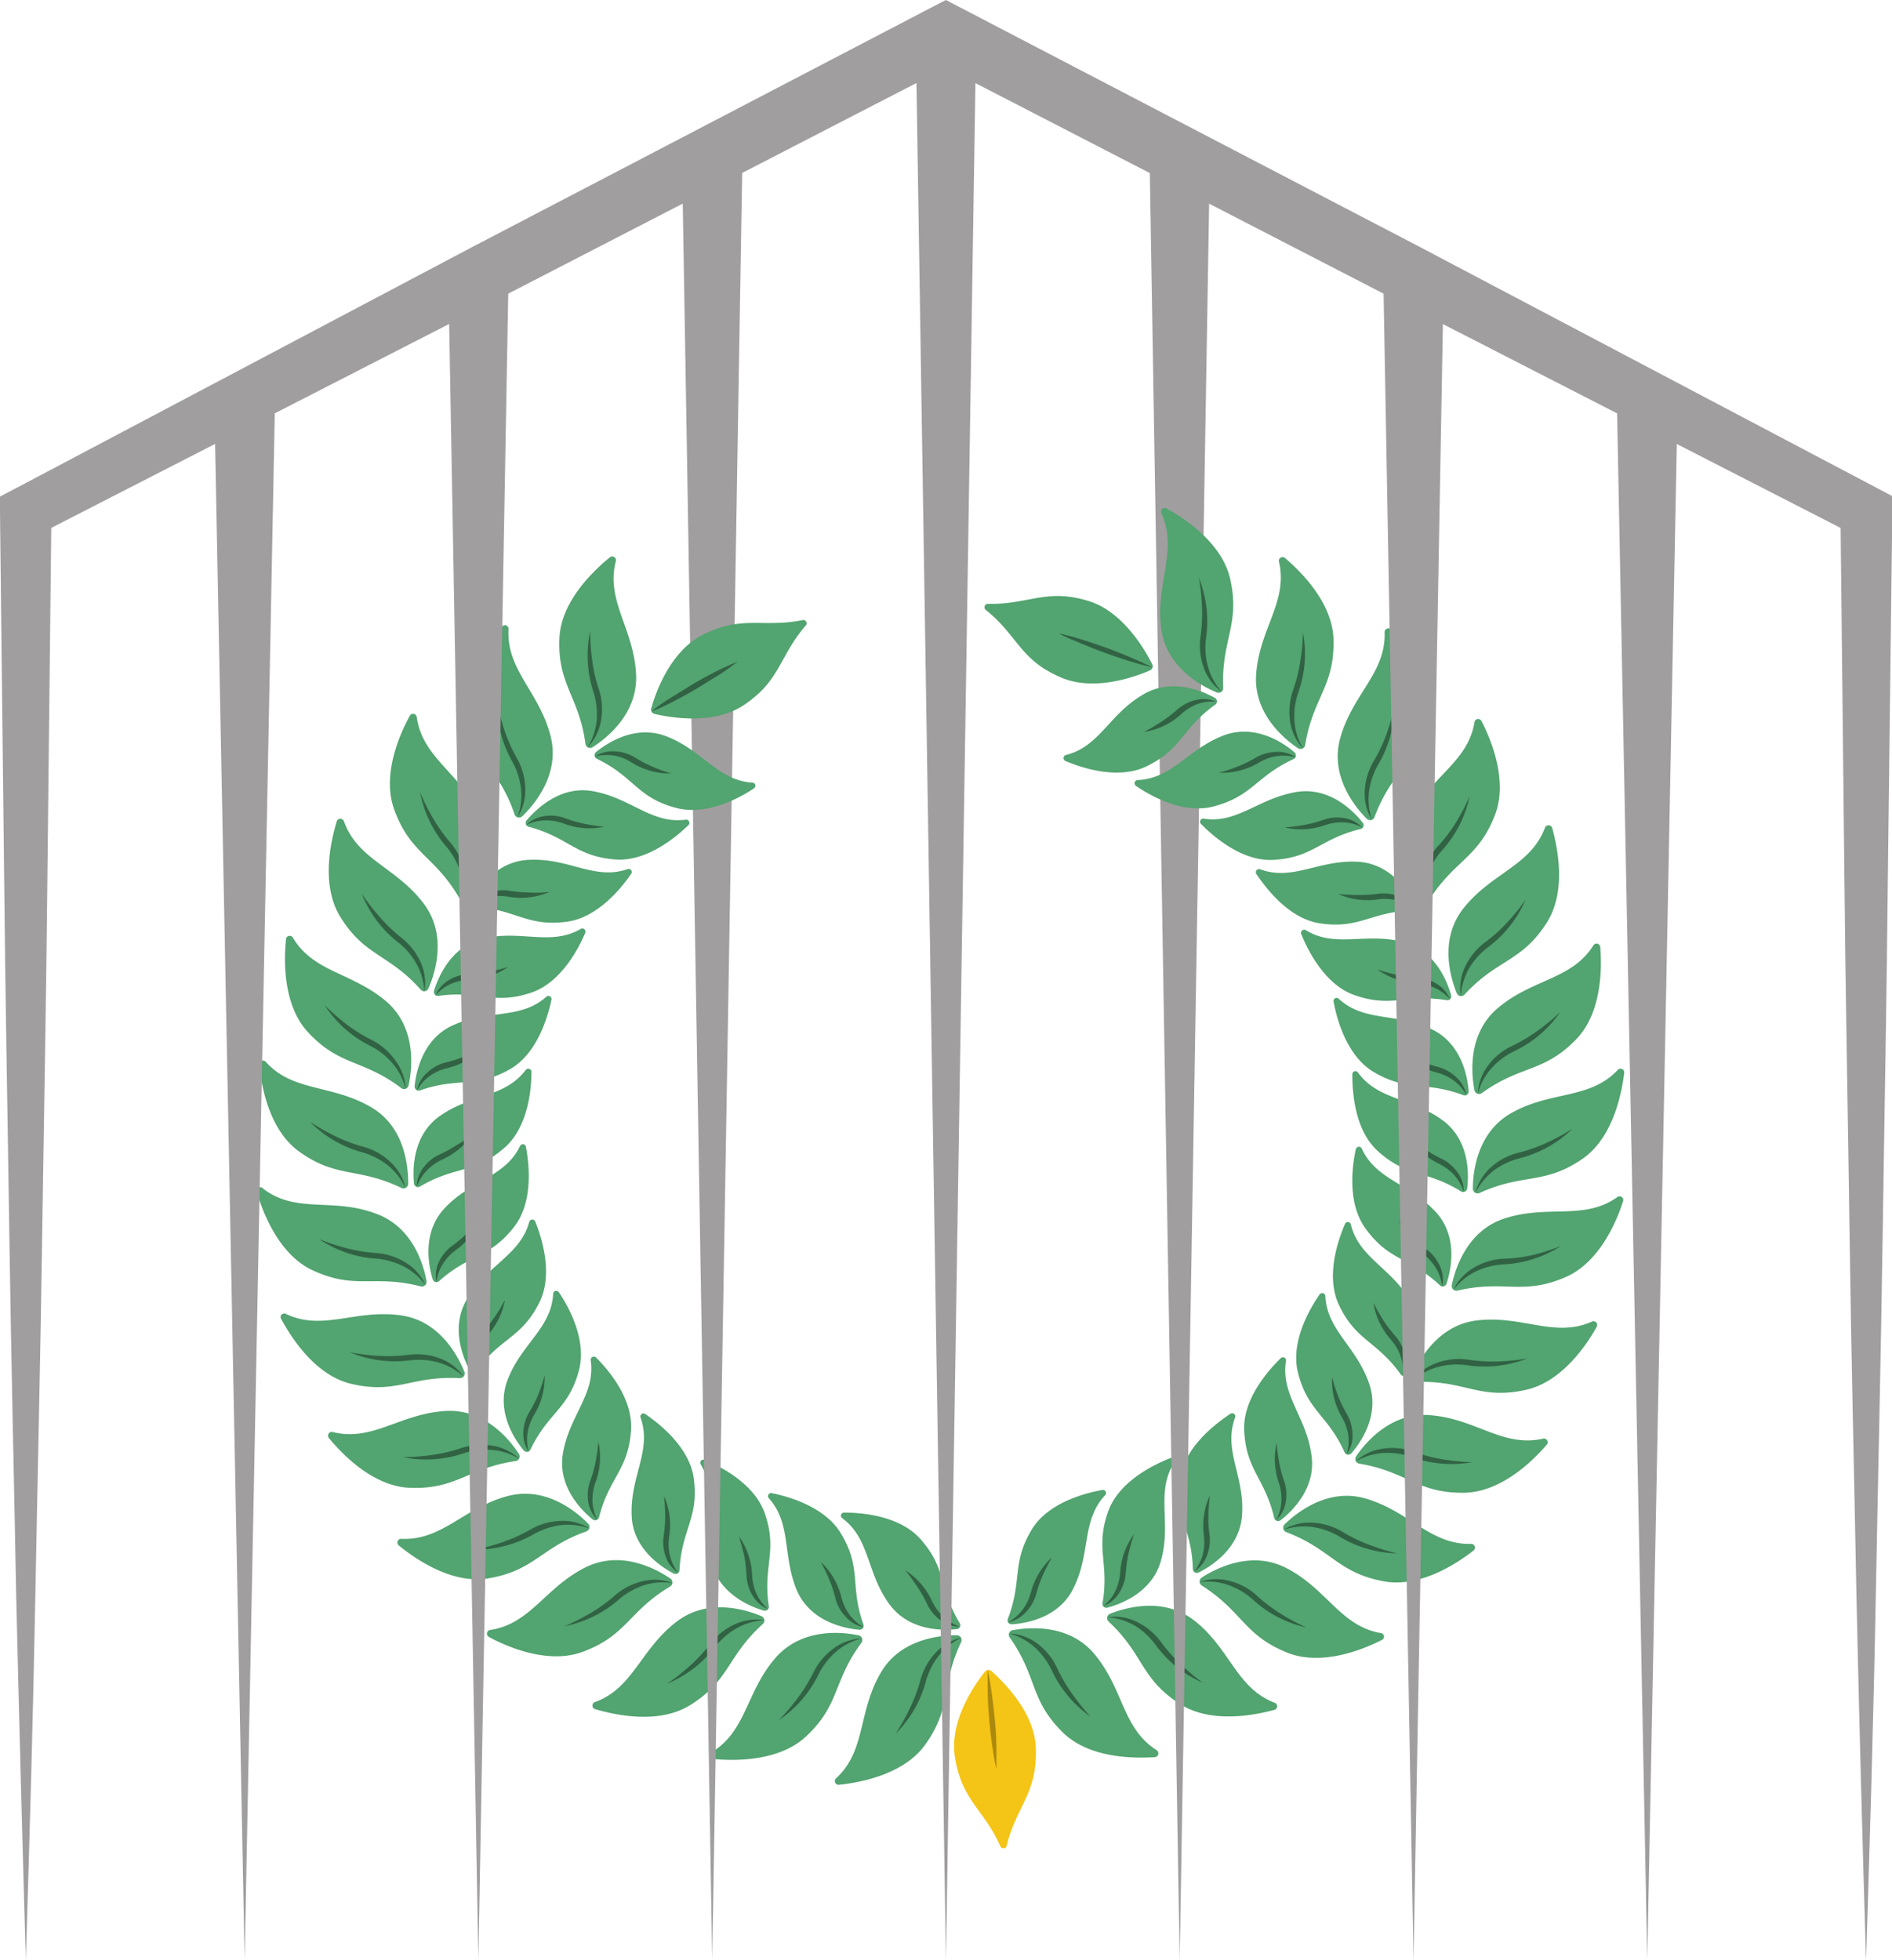 <svg xmlns="http://www.w3.org/2000/svg" viewBox="0 0 183.91 190.56"><defs><style>.cls-1{fill:#f4c416;}.cls-2{fill:#52a470;}.cls-3{fill:#316243;}.cls-4{fill:#ab890f;}.cls-5{fill:#a09e9e;}</style></defs><title>Prison Laurel</title><g id="Layer_2" data-name="Layer 2"><g id="Layer_1-2" data-name="Layer 1"><path class="cls-1" d="M92.83,170.83a10.75,10.75,0,0,0,.41,1.75c.88,2.75,2.67,3.88,4,6.9a.32.32,0,0,0,.61-.06c.79-3.2,2.35-4.62,2.74-7.48a11.15,11.15,0,0,0,.1-1.8c0-3.16-2.43-5.94-4.06-7.46l-.26-.24a.45.45,0,0,0-.63.06l-.22.28C94.17,164.58,92.32,167.72,92.83,170.83Z"/><path class="cls-2" d="M81.26,172.88a.36.36,0,0,0,.28.62c2.06-.21,6.3-1,8.38-3.88,2.68-3.73,1.49-5.77,3.51-10a.47.47,0,0,0-.42-.66c-1.6,0-5.46.33-7.38,3.62C83.36,166.43,84.21,170.18,81.26,172.88Z"/><path class="cls-2" d="M81.88,147.59a.3.3,0,0,1,.18-.55c1.76,0,5.41.31,7.42,2.58,2.58,2.92,1.75,4.74,3.81,8.17a.38.38,0,0,1-.29.58c-1.35.15-4.65.19-6.55-2.43C84.2,152.87,84.6,149.62,81.88,147.59Z"/><path class="cls-3" d="M87.06,168.53A20.3,20.3,0,0,0,88.47,166a15.09,15.09,0,0,0,1-2.68,6.31,6.31,0,0,1,1.44-2.62,5,5,0,0,1,2.53-1.5A6.3,6.3,0,0,0,91.21,161a7.3,7.3,0,0,0-1.23,2.5A11.31,11.31,0,0,1,87.06,168.53Z"/><path class="cls-3" d="M88,152.65a7,7,0,0,1,2.6,3,4.87,4.87,0,0,0,1.07,1.48,4.36,4.36,0,0,0,1.62,1,3.15,3.15,0,0,1-1.89-.64,4.14,4.14,0,0,1-1.29-1.58,11.7,11.7,0,0,0-.94-1.65A18.52,18.52,0,0,0,88,152.65Z"/><path class="cls-2" d="M69.18,170.33a.35.35,0,0,0,.15.66c2.06.2,6.37.26,9-2.17,3.36-3.12,2.6-5.36,5.41-9.13a.46.46,0,0,0-.28-.72c-1.57-.33-5.42-.75-8,2.1C72.5,164.41,72.6,168.26,69.18,170.33Z"/><path class="cls-2" d="M74.74,145.65a.3.3,0,0,1,.29-.5c1.72.35,5.24,1.36,6.76,4,2,3.37.79,5,2.14,8.76a.39.39,0,0,1-.4.52c-1.36-.12-4.6-.72-6-3.66C76,151.28,77,148.18,74.74,145.65Z"/><path class="cls-3" d="M75.72,167.2a21.54,21.54,0,0,0,1.87-2.2,16.09,16.09,0,0,0,1.49-2.44A6.28,6.28,0,0,1,81,160.27a4.92,4.92,0,0,1,2.77-1,6,6,0,0,0-2.51,1.3,7.07,7.07,0,0,0-1.7,2.21A11.35,11.35,0,0,1,75.72,167.2Z"/><path class="cls-3" d="M79.78,151.82a7.12,7.12,0,0,1,2,3.41,5,5,0,0,0,.75,1.67,4.39,4.39,0,0,0,1.4,1.27,3.19,3.19,0,0,1-1.72-1,4,4,0,0,1-1-1.8,12,12,0,0,0-.6-1.81A18.48,18.48,0,0,0,79.78,151.82Z"/><path class="cls-2" d="M57.83,165.46a.36.36,0,0,0,0,.68c2,.59,6.2,1.5,9.23-.37,3.9-2.41,3.59-4.75,7.09-7.9a.46.46,0,0,0-.13-.76c-1.48-.63-5.17-1.8-8.21.5C62.24,160.31,61.58,164.1,57.83,165.46Z"/><path class="cls-2" d="M68.11,142.35a.31.31,0,0,1,.39-.44c1.62.68,4.87,2.36,5.85,5.23,1.26,3.68-.21,5.05.38,9a.39.39,0,0,1-.49.43c-1.31-.39-4.37-1.62-5.12-4.77C68.23,148.11,69.85,145.27,68.11,142.35Z"/><path class="cls-3" d="M64.85,163.67a19.86,19.86,0,0,0,2.27-1.79,15.43,15.43,0,0,0,1.94-2.1,6.29,6.29,0,0,1,2.34-1.87,5,5,0,0,1,2.9-.41,6.14,6.14,0,0,0-2.71.79,7.08,7.08,0,0,0-2.1,1.83A11.3,11.3,0,0,1,64.85,163.67Z"/><path class="cls-3" d="M71.85,149.38a7.07,7.07,0,0,1,1.26,3.74,5,5,0,0,0,.41,1.78,4.38,4.38,0,0,0,1.13,1.52,3.2,3.2,0,0,1-1.5-1.32,4.19,4.19,0,0,1-.59-1.95,12,12,0,0,0-.22-1.89C72.21,150.63,72,150,71.85,149.38Z"/><path class="cls-2" d="M47.65,158.45a.36.36,0,0,0-.12.68c1.83,1,5.79,2.68,9.12,1.44,4.3-1.59,4.45-3.95,8.5-6.35a.46.46,0,0,0,0-.78c-1.32-.9-4.71-2.77-8.15-1.12C53,154.27,51.6,157.86,47.65,158.45Z"/><path class="cls-2" d="M62.27,137.81a.3.3,0,0,1,.46-.35c1.45,1,4.31,3.27,4.71,6.27.51,3.86-1.19,4.91-1.39,8.91a.39.39,0,0,1-.57.32c-1.2-.63-4-2.43-4.08-5.67C61.25,143.49,63.39,141,62.27,137.81Z"/><path class="cls-3" d="M54.89,158.08a23.11,23.11,0,0,0,2.58-1.31,15.84,15.84,0,0,0,2.31-1.68,6.21,6.21,0,0,1,2.66-1.37,4.8,4.8,0,0,1,2.93.17,6.09,6.09,0,0,0-2.82.23,7.14,7.14,0,0,0-2.42,1.39A11.42,11.42,0,0,1,54.89,158.08Z"/><path class="cls-3" d="M64.55,145.44a7,7,0,0,1,.5,3.91,4.9,4.9,0,0,0,.06,1.83,4.48,4.48,0,0,0,.81,1.71,3.14,3.14,0,0,1-1.21-1.58,4.17,4.17,0,0,1-.2-2,11.94,11.94,0,0,0,.15-1.89C64.66,146.74,64.61,146.1,64.55,145.44Z"/><path class="cls-2" d="M39,149.59a.36.36,0,0,0-.24.64c1.6,1.31,5.14,3.77,8.65,3.21,4.53-.73,5.15-3,9.58-4.57a.47.47,0,0,0,.18-.76c-1.12-1.14-4.08-3.64-7.77-2.69C45.1,146.54,43,149.78,39,149.59Z"/><path class="cls-2" d="M57.42,132.22a.31.31,0,0,1,.52-.26c1.24,1.25,3.59,4,3.4,7.07-.26,3.89-2.14,4.59-3.11,8.47a.4.4,0,0,1-.63.2c-1.05-.86-3.4-3.16-2.89-6.36C55.32,137.58,57.9,135.58,57.42,132.22Z"/><path class="cls-3" d="M46.21,150.64a19.82,19.82,0,0,0,2.79-.78,15.54,15.54,0,0,0,2.59-1.19,6.22,6.22,0,0,1,2.88-.82,4.85,4.85,0,0,1,2.84.74,6.16,6.16,0,0,0-2.81-.33,7.31,7.31,0,0,0-2.64.89A11.39,11.39,0,0,1,46.21,150.64Z"/><path class="cls-3" d="M58.16,140.15a6.87,6.87,0,0,1-.27,3.93,4.85,4.85,0,0,0-.3,1.81,4.34,4.34,0,0,0,.46,1.83,3.14,3.14,0,0,1-.88-1.79,4.17,4.17,0,0,1,.21-2,11.43,11.43,0,0,0,.51-1.82A17.39,17.39,0,0,0,58.16,140.15Z"/><path class="cls-2" d="M32.34,139.21a.36.36,0,0,0-.37.58c1.31,1.6,4.31,4.7,7.86,4.84,4.59.18,5.63-1.93,10.29-2.6a.45.45,0,0,0,.32-.7c-.87-1.34-3.29-4.38-7.09-4.17C38.88,137.41,36.22,140.18,32.34,139.21Z"/><path class="cls-2" d="M53.77,125.78a.3.3,0,0,1,.56-.15c1,1.47,2.73,4.68,1.94,7.6-1,3.76-3,4.08-4.71,7.69a.39.39,0,0,1-.65.08c-.87-1.05-2.72-3.77-1.59-6.81C50.65,130.63,53.58,129.17,53.77,125.78Z"/><path class="cls-3" d="M39.16,141.65a19.76,19.76,0,0,0,2.89-.22,15.62,15.62,0,0,0,2.78-.66,6.28,6.28,0,0,1,3-.24,4.94,4.94,0,0,1,2.64,1.28,6.14,6.14,0,0,0-2.69-.87,7.14,7.14,0,0,0-2.76.35A11.38,11.38,0,0,1,39.16,141.65Z"/><path class="cls-3" d="M52.94,133.7a6.94,6.94,0,0,1-1,3.8,5.06,5.06,0,0,0-.65,1.72,4.45,4.45,0,0,0,.09,1.88,3.22,3.22,0,0,1-.51-1.93,4.1,4.1,0,0,1,.61-1.95,11.67,11.67,0,0,0,.86-1.69A18,18,0,0,0,52.94,133.7Z"/><path class="cls-2" d="M27.8,127.73a.35.35,0,0,0-.47.49c1,1.83,3.3,5.45,6.76,6.29,4.46,1.07,5.9-.8,10.6-.54a.46.46,0,0,0,.45-.62c-.6-1.49-2.37-4.94-6.14-5.48C34.56,127.23,31.41,129.44,27.8,127.73Z"/><path class="cls-2" d="M51.45,118.75a.31.31,0,0,1,.58,0c.66,1.63,1.75,5.13.41,7.84-1.73,3.49-3.73,3.41-6.12,6.62a.39.39,0,0,1-.66,0c-.64-1.2-1.93-4.23-.22-7C47.44,122.89,50.59,122,51.45,118.75Z"/><path class="cls-3" d="M34,131.45a21.79,21.79,0,0,0,2.88.36,16,16,0,0,0,2.85-.11,6.26,6.26,0,0,1,3,.34,4.9,4.9,0,0,1,2.34,1.78,6.12,6.12,0,0,0-2.47-1.38,7.24,7.24,0,0,0-2.78-.2A11.33,11.33,0,0,1,34,131.45Z"/><path class="cls-3" d="M49.08,126.36a6.93,6.93,0,0,1-1.76,3.52,4.93,4.93,0,0,0-1,1.55,4.35,4.35,0,0,0-.29,1.87,3.21,3.21,0,0,1-.12-2,4,4,0,0,1,1-1.79A14,14,0,0,0,48.1,128C48.45,127.5,48.77,126.94,49.08,126.36Z"/><path class="cls-2" d="M25.6,115.57A.36.36,0,0,0,25,116c.6,2,2.17,6,5.4,7.49,4.16,1.93,5.94.38,10.5,1.56a.46.46,0,0,0,.56-.53c-.29-1.58-1.35-5.31-5-6.57C32.33,116.41,28.81,118,25.6,115.57Z"/><path class="cls-2" d="M50.55,111.41a.3.3,0,0,1,.57.07c.33,1.73.72,5.37-1.13,7.76-2.38,3.09-4.33,2.62-7.3,5.29a.38.38,0,0,1-.63-.17c-.4-1.3-1.06-4.53,1.15-6.9C45.81,114.68,49.07,114.46,50.55,111.41Z"/><path class="cls-3" d="M31,120.44a20.12,20.12,0,0,0,2.75.91,15.8,15.8,0,0,0,2.82.46,6.27,6.27,0,0,1,2.85.92,4.92,4.92,0,0,1,1.94,2.2,6.11,6.11,0,0,0-2.15-1.84,7.39,7.39,0,0,0-2.68-.74A11.29,11.29,0,0,1,31,120.44Z"/><path class="cls-3" d="M46.74,118.4a7,7,0,0,1-2.42,3.11,5,5,0,0,0-1.26,1.33,4.32,4.32,0,0,0-.64,1.78,3.17,3.17,0,0,1,.27-2A4.07,4.07,0,0,1,44,121.07a12,12,0,0,0,1.44-1.23A18,18,0,0,0,46.74,118.4Z"/><path class="cls-2" d="M25.83,103.22a.36.36,0,0,0-.63.27c.2,2.06.95,6.31,3.82,8.41,3.71,2.7,5.76,1.53,10,3.58a.46.46,0,0,0,.66-.41c0-1.6-.28-5.47-3.56-7.41C32.26,105.37,28.5,106.19,25.83,103.22Z"/><path class="cls-2" d="M51.11,104a.31.31,0,0,1,.55.19c0,1.76-.35,5.41-2.63,7.39-2.94,2.56-4.76,1.72-8.2,3.76a.39.39,0,0,1-.59-.3c-.13-1.35-.15-4.65,2.48-6.53C45.82,106.31,49.06,106.73,51.11,104Z"/><path class="cls-3" d="M30.13,109.05a21.71,21.71,0,0,0,2.52,1.43,15.89,15.89,0,0,0,2.67,1,6.15,6.15,0,0,1,2.61,1.46,4.86,4.86,0,0,1,1.48,2.54,6.21,6.21,0,0,0-1.75-2.23A7.3,7.3,0,0,0,35.17,112,11.3,11.3,0,0,1,30.13,109.05Z"/><path class="cls-3" d="M46,110.14a7,7,0,0,1-3,2.57,5.11,5.11,0,0,0-1.5,1.06,4.57,4.57,0,0,0-1,1.62,3.23,3.23,0,0,1,.66-1.89,4.14,4.14,0,0,1,1.59-1.28,12.26,12.26,0,0,0,1.66-.92C45,111,45.49,110.55,46,110.14Z"/><path class="cls-2" d="M28.47,91.15a.36.36,0,0,0-.67.15c-.21,2.06-.3,6.37,2.1,9,3.11,3.38,5.35,2.63,9.1,5.47a.45.45,0,0,0,.72-.27c.34-1.57.79-5.42-2-8C34.36,94.52,30.51,94.59,28.47,91.15Z"/><path class="cls-2" d="M53.1,96.9a.3.3,0,0,1,.5.29c-.36,1.72-1.4,5.23-4,6.73-3.39,1.93-5,.75-8.78,2.08a.4.4,0,0,1-.52-.41c.14-1.35.77-4.59,3.72-5.92C47.47,98.1,50.56,99.15,53.1,96.9Z"/><path class="cls-3" d="M31.55,97.71a23,23,0,0,0,2.18,1.9,16.05,16.05,0,0,0,2.43,1.5,6.23,6.23,0,0,1,2.28,2,5,5,0,0,1,1,2.77,6.17,6.17,0,0,0-1.29-2.52,7,7,0,0,0-2.19-1.71A11.37,11.37,0,0,1,31.55,97.71Z"/><path class="cls-3" d="M46.9,101.89a7,7,0,0,1-3.43,1.94,5,5,0,0,0-1.68.75A4.36,4.36,0,0,0,40.52,106a3.11,3.11,0,0,1,1-1.72,4.06,4.06,0,0,1,1.81-1,11.9,11.9,0,0,0,1.81-.58A18.53,18.53,0,0,0,46.9,101.89Z"/><path class="cls-2" d="M33.43,79.83a.37.37,0,0,0-.69,0c-.61,2-1.54,6.18.3,9.23,2.38,3.92,4.72,3.62,7.85,7.14a.45.45,0,0,0,.76-.12c.64-1.47,1.84-5.16-.44-8.21C38.54,84.29,34.76,83.6,33.43,79.83Z"/><path class="cls-2" d="M56.45,90.3a.31.31,0,0,1,.44.38c-.69,1.62-2.4,4.86-5.27,5.82-3.7,1.23-5-.25-9,.31a.39.39,0,0,1-.43-.5c.4-1.3,1.65-4.35,4.8-5.08C50.69,90.37,53.52,92,56.45,90.3Z"/><path class="cls-3" d="M35.16,86.87a21.12,21.12,0,0,0,1.77,2.29,16,16,0,0,0,2.09,2,6.35,6.35,0,0,1,1.85,2.35,4.9,4.9,0,0,1,.38,2.91,6.06,6.06,0,0,0-.76-2.72,7.05,7.05,0,0,0-1.81-2.11A11.24,11.24,0,0,1,35.16,86.87Z"/><path class="cls-3" d="M49.39,94a7,7,0,0,1-3.74,1.23,5.24,5.24,0,0,0-1.79.4,4.23,4.23,0,0,0-1.52,1.12,3.13,3.13,0,0,1,1.32-1.49,4,4,0,0,1,2-.57,12,12,0,0,0,1.89-.22A18.44,18.44,0,0,0,49.39,94Z"/><path class="cls-2" d="M40.51,69.71a.36.36,0,0,0-.68-.12c-1,1.82-2.73,5.76-1.51,9.11,1.56,4.31,3.92,4.48,6.29,8.54a.45.45,0,0,0,.77,0c.92-1.31,2.82-4.69,1.18-8.14C44.65,75.08,41.07,73.67,40.51,69.71Z"/><path class="cls-2" d="M61,84.49a.3.3,0,0,1,.35.46c-1,1.45-3.31,4.29-6.31,4.66-3.87.49-4.91-1.23-8.9-1.45a.4.4,0,0,1-.32-.58c.65-1.2,2.47-3.94,5.71-4C55.37,83.43,57.82,85.59,61,84.49Z"/><path class="cls-3" d="M40.83,77a19.53,19.53,0,0,0,1.29,2.59,15.28,15.28,0,0,0,1.66,2.32,6.44,6.44,0,0,1,1.35,2.67,4.87,4.87,0,0,1-.19,2.93,6,6,0,0,0-.22-2.82,7.07,7.07,0,0,0-1.36-2.42A11.4,11.4,0,0,1,40.83,77Z"/><path class="cls-3" d="M53.39,86.71a7,7,0,0,1-3.91.47,5.18,5.18,0,0,0-1.84,0,4.3,4.3,0,0,0-1.71.79,3.2,3.2,0,0,1,1.59-1.2,4.28,4.28,0,0,1,2-.18,12,12,0,0,0,1.89.17C52.09,86.81,52.73,86.77,53.39,86.71Z"/><path class="cls-2" d="M112.44,170.14a.37.37,0,0,1-.17.67c-2.07.14-6.38.11-8.93-2.37-3.28-3.2-2.47-5.42-5.19-9.26a.45.45,0,0,1,.29-.71c1.57-.29,5.44-.63,7.9,2.27C109.24,164.16,109.06,168,112.44,170.14Z"/><path class="cls-2" d="M107.42,145.35a.3.3,0,0,0-.27-.51c-1.73.31-5.28,1.25-6.85,3.83-2,3.32-.9,5-2.34,8.71a.39.39,0,0,0,.39.52c1.36-.09,4.61-.62,6-3.53C106.05,151,105.1,147.83,107.42,145.35Z"/><path class="cls-3" d="M106,166.87a11.38,11.38,0,0,1-3.76-4.48,7.24,7.24,0,0,0-1.64-2.24,6.31,6.31,0,0,0-2.49-1.36,4.91,4.91,0,0,1,2.75,1,6.18,6.18,0,0,1,1.88,2.33,16,16,0,0,0,1.43,2.47A21.56,21.56,0,0,0,106,166.87Z"/><path class="cls-3" d="M102.25,151.4c-.33.58-.63,1.15-.89,1.73a12.67,12.67,0,0,0-.63,1.79,4,4,0,0,1-1,1.78,3.18,3.18,0,0,1-1.75,1,4.39,4.39,0,0,0,1.43-1.23,4.89,4.89,0,0,0,.79-1.66A7.09,7.09,0,0,1,102.25,151.4Z"/><path class="cls-2" d="M123.89,165.52a.36.36,0,0,1,0,.69c-2,.55-6.23,1.36-9.22-.58-3.85-2.49-3.48-4.82-6.91-8a.46.46,0,0,1,.15-.76c1.49-.59,5.21-1.68,8.2.68C119.59,160.28,120.16,164.08,123.89,165.52Z"/><path class="cls-2" d="M114.12,142.2a.31.31,0,0,0-.37-.45c-1.64.64-4.93,2.25-6,5.09-1.34,3.66.1,5.06-.58,9a.38.38,0,0,0,.48.44c1.32-.35,4.4-1.51,5.22-4.65C113.87,148,112.32,145.08,114.12,142.2Z"/><path class="cls-3" d="M116.91,163.58a11.33,11.33,0,0,1-4.56-3.65,7.21,7.21,0,0,0-2-1.88,6.19,6.19,0,0,0-2.71-.84,4.88,4.88,0,0,1,2.9.47,6.39,6.39,0,0,1,2.3,1.92,14.77,14.77,0,0,0,1.89,2.14A21,21,0,0,0,116.91,163.58Z"/><path class="cls-3" d="M110.23,149.15a18.53,18.53,0,0,0-.53,1.86,13.3,13.3,0,0,0-.27,1.88,4.16,4.16,0,0,1-.63,1.94,3.15,3.15,0,0,1-1.53,1.29,4.34,4.34,0,0,0,1.16-1.49,5,5,0,0,0,.46-1.78A6.91,6.91,0,0,1,110.23,149.15Z"/><path class="cls-2" d="M134.22,158.75a.35.35,0,0,1,.1.67c-1.84.94-5.84,2.56-9.15,1.25-4.26-1.69-4.36-4-8.35-6.54a.46.46,0,0,1,0-.78c1.35-.87,4.78-2.67,8.18-.94C129,154.45,130.28,158.07,134.22,158.75Z"/><path class="cls-2" d="M120.06,137.79a.31.31,0,0,0-.45-.37c-1.47,1-4.39,3.18-4.85,6.17-.6,3.85,1.09,4.94,1.19,8.94a.39.39,0,0,0,.57.33c1.21-.6,4-2.34,4.21-5.58C121,143.48,118.87,141,120.06,137.79Z"/><path class="cls-3" d="M127,158.21a11.31,11.31,0,0,1-5.18-2.68,7,7,0,0,0-2.39-1.44,6.05,6.05,0,0,0-2.81-.3,4.88,4.88,0,0,1,2.93-.1,6.16,6.16,0,0,1,2.63,1.43,16.59,16.59,0,0,0,2.27,1.73A21.44,21.44,0,0,0,127,158.21Z"/><path class="cls-3" d="M117.61,145.37a18.11,18.11,0,0,0-.15,1.93,11,11,0,0,0,.11,1.9,4.21,4.21,0,0,1-.24,2,3.18,3.18,0,0,1-1.25,1.56,4.42,4.42,0,0,0,.85-1.69,5.11,5.11,0,0,0,.09-1.83A7,7,0,0,1,117.61,145.37Z"/><path class="cls-2" d="M143,150.08a.36.36,0,0,1,.24.64c-1.63,1.28-5.23,3.65-8.73,3-4.51-.83-5.08-3.12-9.48-4.78a.46.46,0,0,1-.16-.76c1.15-1.12,4.17-3.56,7.83-2.52C137,146.89,139,150.18,143,150.08Z"/><path class="cls-2" d="M125,132.3a.3.3,0,0,0-.51-.27c-1.26,1.23-3.68,4-3.55,7,.17,3.89,2,4.63,2.92,8.53a.39.39,0,0,0,.62.22c1.07-.83,3.47-3.09,3-6.3C127,137.71,124.48,135.65,125,132.3Z"/><path class="cls-3" d="M135.83,151a11.2,11.2,0,0,1-5.61-1.62,7.23,7.23,0,0,0-2.62-.94,6.17,6.17,0,0,0-2.82.26,5,5,0,0,1,2.86-.68,6.31,6.31,0,0,1,2.86.89,16,16,0,0,0,2.56,1.25A20.13,20.13,0,0,0,135.83,151Z"/><path class="cls-3" d="M124.11,140.21c0,.66.12,1.3.23,1.93a11.86,11.86,0,0,0,.48,1.84,4,4,0,0,1,.16,2,3.12,3.12,0,0,1-.91,1.77,4.42,4.42,0,0,0,.49-1.82,4.85,4.85,0,0,0-.26-1.81A7.06,7.06,0,0,1,124.11,140.21Z"/><path class="cls-2" d="M150,139.85a.36.36,0,0,1,.35.59c-1.35,1.57-4.41,4.6-8,4.67-4.59.07-5.59-2.07-10.23-2.83a.46.46,0,0,1-.3-.71c.9-1.33,3.38-4.31,7.18-4C143.46,137.9,146.06,140.74,150,139.85Z"/><path class="cls-2" d="M128.83,126a.31.31,0,0,0-.56-.17c-1,1.45-2.83,4.62-2.11,7.56.93,3.79,2.9,4.14,4.54,7.79a.39.39,0,0,0,.65.1c.89-1,2.8-3.71,1.74-6.77C131.84,130.86,129,129.34,128.83,126Z"/><path class="cls-3" d="M143.08,142.14a11.32,11.32,0,0,1-5.82-.49,7.21,7.21,0,0,0-2.76-.41,6.17,6.17,0,0,0-2.71.81,4.92,4.92,0,0,1,2.67-1.23,6.17,6.17,0,0,1,3,.32,16.23,16.23,0,0,0,2.76.72A21,21,0,0,0,143.08,142.14Z"/><path class="cls-3" d="M129.48,133.88c.18.64.37,1.25.6,1.85a12.25,12.25,0,0,0,.83,1.71,4.23,4.23,0,0,1,.56,2,3.14,3.14,0,0,1-.56,1.92,4.32,4.32,0,0,0,.14-1.88,5.05,5.05,0,0,0-.62-1.73A7.09,7.09,0,0,1,129.48,133.88Z"/><path class="cls-2" d="M154.75,128.47a.36.36,0,0,1,.46.5c-1,1.81-3.42,5.38-6.9,6.14-4.48,1-5.88-.93-10.58-.77a.46.46,0,0,1-.44-.64c.63-1.47,2.47-4.88,6.26-5.34C148,127.83,151.1,130.1,154.75,128.47Z"/><path class="cls-2" d="M131.3,119a.3.3,0,0,0-.57,0c-.7,1.62-1.87,5.09-.59,7.83,1.65,3.52,3.66,3.49,6,6.75a.39.39,0,0,0,.66,0c.67-1.18,2-4.19.38-7C135.22,123.2,132.08,122.28,131.3,119Z"/><path class="cls-3" d="M148.45,132.06a11.44,11.44,0,0,1-5.8.66,7,7,0,0,0-2.78.14,6.09,6.09,0,0,0-2.51,1.32,5,5,0,0,1,2.38-1.72,6.17,6.17,0,0,1,3-.28,16,16,0,0,0,2.85.17A21.62,21.62,0,0,0,148.45,132.06Z"/><path class="cls-3" d="M133.5,126.63a18.41,18.41,0,0,0,.95,1.69,12.19,12.19,0,0,0,1.14,1.51,4.07,4.07,0,0,1,.94,1.82,3.22,3.22,0,0,1-.17,2,4.38,4.38,0,0,0-.24-1.88,5,5,0,0,0-.94-1.57A7,7,0,0,1,133.5,126.63Z"/><path class="cls-2" d="M157.22,116.36a.36.36,0,0,1,.55.41c-.64,2-2.3,5.94-5.57,7.37-4.2,1.83-5.94.24-10.53,1.32a.46.46,0,0,1-.55-.54c.33-1.57,1.47-5.27,5.09-6.46C150.47,117.06,154,118.68,157.22,116.36Z"/><path class="cls-2" d="M132.37,111.65a.31.31,0,0,0-.58.06c-.37,1.72-.84,5.35,1,7.79,2.31,3.14,4.27,2.71,7.18,5.45a.39.39,0,0,0,.64-.16c.42-1.3,1.16-4.51-1-6.92C137,115,133.78,114.74,132.37,111.65Z"/><path class="cls-3" d="M151.74,121.12a11.43,11.43,0,0,1-5.56,1.79,7.25,7.25,0,0,0-2.7.67,6.18,6.18,0,0,0-2.19,1.79,4.86,4.86,0,0,1,2-2.15,6.19,6.19,0,0,1,2.87-.86A15.08,15.08,0,0,0,149,122,21.33,21.33,0,0,0,151.74,121.12Z"/><path class="cls-3" d="M136,118.72c.41.52.82,1,1.26,1.48a13,13,0,0,0,1.42,1.26,4,4,0,0,1,1.27,1.6,3.09,3.09,0,0,1,.23,2,4.32,4.32,0,0,0-.6-1.79,4.85,4.85,0,0,0-1.23-1.36A7,7,0,0,1,136,118.72Z"/><path class="cls-2" d="M157.26,104a.36.36,0,0,1,.62.29c-.24,2-1.09,6.28-4,8.32-3.76,2.62-5.78,1.4-10.06,3.36a.46.46,0,0,1-.65-.43c0-1.6.4-5.45,3.72-7.33C150.78,106,154.52,106.92,157.26,104Z"/><path class="cls-2" d="M132,104.26a.3.3,0,0,0-.55.17c0,1.76.23,5.41,2.46,7.45,2.88,2.62,4.72,1.82,8.11,3.94a.4.4,0,0,0,.6-.29c.16-1.35.25-4.64-2.34-6.59C137.21,106.66,134,107,132,104.26Z"/><path class="cls-3" d="M152.83,109.74a11.33,11.33,0,0,1-5.1,2.85,7.13,7.13,0,0,0-2.52,1.19,6.22,6.22,0,0,0-1.8,2.19,5,5,0,0,1,1.53-2.51,6.23,6.23,0,0,1,2.65-1.4,15.88,15.88,0,0,0,2.69-.94A21.69,21.69,0,0,0,152.83,109.74Z"/><path class="cls-3" d="M136.94,110.48a19.19,19.19,0,0,0,1.53,1.2,11.65,11.65,0,0,0,1.64.95,4.23,4.23,0,0,1,1.56,1.32,3.14,3.14,0,0,1,.61,1.9,4.51,4.51,0,0,0-.94-1.64,5.16,5.16,0,0,0-1.48-1.09A7,7,0,0,1,136.94,110.48Z"/><path class="cls-2" d="M154.89,91.89a.36.36,0,0,1,.66.16c.17,2.06.16,6.37-2.3,8.94-3.17,3.31-5.4,2.51-9.21,5.27a.46.46,0,0,1-.72-.29c-.3-1.57-.67-5.43,2.21-7.92C148.93,95.12,152.77,95.28,154.89,91.89Z"/><path class="cls-2" d="M130.13,97.09a.3.3,0,0,0-.5.28c.32,1.73,1.28,5.26,3.87,6.82,3.34,2,5,.86,8.73,2.27a.39.39,0,0,0,.53-.4c-.11-1.35-.66-4.6-3.58-6C135.74,98.41,132.63,99.39,130.13,97.09Z"/><path class="cls-3" d="M151.66,98.38a11.34,11.34,0,0,1-4.44,3.79,7.15,7.15,0,0,0-2.23,1.66,6,6,0,0,0-1.34,2.5,4.93,4.93,0,0,1,1-2.76,6.18,6.18,0,0,1,2.32-1.89,16.09,16.09,0,0,0,2.46-1.46A20.24,20.24,0,0,0,151.66,98.38Z"/><path class="cls-3" d="M136.23,102.22a17.49,17.49,0,0,0,1.73.87,12.63,12.63,0,0,0,1.79.62,4.09,4.09,0,0,1,1.79,1,3.11,3.11,0,0,1,1,1.74,4.36,4.36,0,0,0-1.24-1.42,5.06,5.06,0,0,0-1.66-.78A6.93,6.93,0,0,1,136.23,102.22Z"/><path class="cls-2" d="M150.18,80.46a.37.37,0,0,1,.69,0c.56,2,1.4,6.22-.51,9.22-2.46,3.87-4.8,3.52-8,7a.45.45,0,0,1-.76-.14c-.6-1.48-1.72-5.19.62-8.2C145,84.81,148.77,84.2,150.18,80.46Z"/><path class="cls-2" d="M126.93,90.42a.31.31,0,0,0-.45.37c.66,1.63,2.3,4.91,5.14,5.93,3.67,1.31,5.06-.14,9,.51a.38.38,0,0,0,.43-.49c-.36-1.31-1.54-4.38-4.68-5.18C132.69,90.62,129.82,92.19,126.93,90.42Z"/><path class="cls-3" d="M148.29,87.46a11.4,11.4,0,0,1-3.61,4.59,7.12,7.12,0,0,0-1.87,2.07,6.31,6.31,0,0,0-.82,2.71,5,5,0,0,1,.45-2.91,6.43,6.43,0,0,1,1.9-2.31,14.77,14.77,0,0,0,2.13-1.9A19.88,19.88,0,0,0,148.29,87.46Z"/><path class="cls-3" d="M133.91,94.25c.62.2,1.24.38,1.87.52a12,12,0,0,0,1.88.25,4.11,4.11,0,0,1,2,.62,3.2,3.2,0,0,1,1.29,1.51A4.34,4.34,0,0,0,139.4,96a4.76,4.76,0,0,0-1.78-.44A7,7,0,0,1,133.91,94.25Z"/><path class="cls-2" d="M143.33,70.19a.36.36,0,0,1,.67-.11c.95,1.84,2.6,5.82,1.32,9.14-1.66,4.28-4,4.39-6.48,8.4a.46.46,0,0,1-.78,0c-.88-1.34-2.7-4.76-1-8.17C139.07,75.47,142.68,74.13,143.33,70.19Z"/><path class="cls-2" d="M122.48,84.5a.31.31,0,0,0-.36.46c1,1.47,3.21,4.36,6.2,4.8,3.85.57,4.93-1.12,8.93-1.26a.39.39,0,0,0,.33-.56c-.62-1.22-2.38-4-5.61-4.17C128.16,83.57,125.66,85.68,122.48,84.5Z"/><path class="cls-3" d="M142.85,77.42a11.31,11.31,0,0,1-2.65,5.21A7.15,7.15,0,0,0,138.78,85a6.21,6.21,0,0,0-.28,2.82,5,5,0,0,1-.12-2.94,6.39,6.39,0,0,1,1.41-2.64A15.24,15.24,0,0,0,141.5,80,20.77,20.77,0,0,0,142.85,77.42Z"/><path class="cls-3" d="M130.07,86.9A18.41,18.41,0,0,0,132,87a11.92,11.92,0,0,0,1.89-.11,4,4,0,0,1,2,.22,3.16,3.16,0,0,1,1.57,1.23,4.45,4.45,0,0,0-1.69-.83,5,5,0,0,0-1.84-.08A7,7,0,0,1,130.07,86.9Z"/><path class="cls-2" d="M134.59,61.45a.37.37,0,0,1,.65-.24c1.28,1.62,3.69,5.2,3.07,8.71-.78,4.52-3.07,5.1-4.7,9.51a.46.46,0,0,1-.76.16c-1.13-1.13-3.59-4.13-2.58-7.81C131.45,67.46,134.73,65.45,134.59,61.45Z"/><path class="cls-2" d="M117,79.58a.3.3,0,0,0-.26.51c1.23,1.26,4,3.65,7,3.5,3.89-.2,4.62-2.07,8.51-3a.38.38,0,0,0,.21-.62c-.84-1.06-3.11-3.45-6.32-3C122.35,77.55,120.31,80.1,117,79.58Z"/><path class="cls-3" d="M135.54,68.64A11.32,11.32,0,0,1,134,74.26a7.24,7.24,0,0,0-.92,2.63,6.14,6.14,0,0,0,.28,2.81,4.92,4.92,0,0,1-.7-2.85,6.29,6.29,0,0,1,.87-2.86,15.26,15.26,0,0,0,1.23-2.58A21.55,21.55,0,0,0,135.54,68.64Z"/><path class="cls-3" d="M124.87,80.43a16.78,16.78,0,0,0,1.92-.24,11.6,11.6,0,0,0,1.84-.49,4.13,4.13,0,0,1,2-.18,3.15,3.15,0,0,1,1.78.91,4.46,4.46,0,0,0-1.82-.49,5,5,0,0,0-1.81.28A7,7,0,0,1,124.87,80.43Z"/><path class="cls-4" d="M96,162.34c.19.79.31,1.59.42,2.39s.2,1.61.28,2.41.13,1.61.15,2.42,0,1.62,0,2.43c-.18-.79-.3-1.59-.42-2.4s-.2-1.6-.27-2.4-.13-1.61-.15-2.42S96,163.15,96,162.34Z"/><path class="cls-2" d="M49.43,61.17a.35.35,0,0,0-.63-.25C47.47,62.51,45,66,45.53,69.56c.68,4.53,3,5.16,4.49,9.61a.46.46,0,0,0,.75.18c1.15-1.11,3.68-4.06,2.76-7.75C52.44,67.25,49.21,65.16,49.43,61.17Z"/><path class="cls-3" d="M48.33,68.33a21.76,21.76,0,0,0,.75,2.8,15.59,15.59,0,0,0,1.18,2.6,6.32,6.32,0,0,1,.8,2.88,4.94,4.94,0,0,1-.76,2.84,6.16,6.16,0,0,0,.34-2.81A7.12,7.12,0,0,0,49.78,74,11.26,11.26,0,0,1,48.33,68.33Z"/><path class="cls-5" d="M2.51,190.56Q2,173,1.58,155.36c-.22-11.73-.5-23.46-.67-35.2S.51,96.7.4,85L0,49.77l0-1.5,1.36-.71L45.93,24,90.59.7,91.94,0l1.35.7L138,24l44.58,23.51,1.36.72,0,1.5L183.51,85c-.11,11.73-.34,23.46-.51,35.19s-.45,23.47-.67,35.2-.57,23.47-.94,35.2q-.54-17.59-.93-35.2c-.22-11.73-.51-23.46-.67-35.2s-.4-23.46-.51-35.19l-.38-35.2L180.24,52,135.37,29,90.59,5.9h2.7L48.52,29,3.65,52,5,49.77,4.61,85c-.11,11.73-.34,23.46-.51,35.19s-.45,23.47-.67,35.2S2.87,178.83,2.51,190.56Z"/><polygon class="cls-5" points="26.71 40.16 23.78 190.56 20.85 40.16 26.71 40.16"/><polygon class="cls-5" points="49.43 27 46.5 190.56 43.58 27 49.43 27"/><polygon class="cls-5" points="72.16 15.8 69.23 190.56 66.3 15.8 72.16 15.8"/><polygon class="cls-5" points="94.88 3.94 91.95 190.56 89.02 3.94 94.88 3.94"/><polygon class="cls-5" points="117.6 15.78 114.67 190.56 111.75 15.78 117.6 15.78"/><polygon class="cls-5" points="140.33 27.38 137.4 190.56 134.47 27.38 140.33 27.38"/><polygon class="cls-5" points="163.05 40.16 160.12 190.56 157.19 40.16 163.05 40.16"/><path class="cls-2" d="M66.67,79.68a.31.31,0,0,1,.25.53c-1.26,1.22-4.08,3.56-7.1,3.34-3.88-.29-4.57-2.17-8.44-3.18a.39.39,0,0,1-.2-.62c.87-1,3.19-3.39,6.39-2.85C61.32,77.54,63.3,80.13,66.67,79.68Z"/><path class="cls-3" d="M58.73,80.37a7,7,0,0,1-3.93-.31,5,5,0,0,0-1.8-.31,4.32,4.32,0,0,0-1.84.44,3.14,3.14,0,0,1,1.8-.86,4,4,0,0,1,2,.22,12.78,12.78,0,0,0,1.83.53C57.44,80.21,58.08,80.3,58.73,80.37Z"/><path class="cls-2" d="M59.86,54.55a.36.36,0,0,0-.58-.37c-1.6,1.3-4.73,4.27-4.9,7.82-.21,4.58,1.9,5.65,2.53,10.31a.45.45,0,0,0,.7.32c1.35-.86,4.4-3.25,4.22-7.06C61.62,61.1,58.86,58.42,59.86,54.55Z"/><path class="cls-2" d="M73.13,76.08a.3.3,0,0,1,.15.56c-1.48,1-4.7,2.69-7.62,1.88-3.75-1-4-3-7.65-4.76a.39.39,0,0,1-.08-.65c1.06-.86,3.8-2.7,6.82-1.54C68.31,72.92,69.74,75.86,73.13,76.08Z"/><path class="cls-3" d="M57.37,61.35a21.25,21.25,0,0,0,.2,2.89A14.75,14.75,0,0,0,58.21,67a6.32,6.32,0,0,1,.22,3,4.94,4.94,0,0,1-1.3,2.63A6.15,6.15,0,0,0,58,70a7.17,7.17,0,0,0-.32-2.76A11.37,11.37,0,0,1,57.37,61.35Z"/><path class="cls-3" d="M65.22,75.19a7,7,0,0,1-3.8-1.06,4.8,4.8,0,0,0-1.7-.67,4.33,4.33,0,0,0-1.89.08,3.17,3.17,0,0,1,1.93-.5,4.11,4.11,0,0,1,2,.62,12.76,12.76,0,0,0,1.68.88A18,18,0,0,0,65.22,75.19Z"/><path class="cls-2" d="M72.38,68.49a12.63,12.63,0,0,0,1.41-1.12c2.11-2,2.37-4.07,4.53-6.56a.32.32,0,0,0-.31-.53c-3.23.65-5.18-.15-7.94.71a11.86,11.86,0,0,0-1.67.67c-2.84,1.39-4.34,4.73-5,6.86,0,.11-.07.22-.1.33a.44.44,0,0,0,.32.55l.35.08C66.14,69.93,69.78,70.28,72.38,68.49Z"/><path class="cls-3" d="M71.7,64.32c-.65.5-1.32,1-2,1.4s-1.37.86-2.06,1.27-1.41.8-2.13,1.17-1.44.73-2.2,1c.64-.5,1.31-1,2-1.4s1.37-.86,2.06-1.27,1.4-.8,2.13-1.17S70.94,64.63,71.7,64.32Z"/><path class="cls-2" d="M124.32,54.6a.36.36,0,0,1,.58-.36c1.58,1.34,4.64,4.37,4.72,7.93.12,4.59-2,5.6-2.75,10.25a.46.46,0,0,1-.71.31c-1.32-.89-4.32-3.35-4.06-7.15C122.41,61.11,125.23,58.49,124.32,54.6Z"/><path class="cls-2" d="M110.57,75.83a.31.31,0,0,0-.16.56c1.46,1,4.64,2.79,7.57,2,3.78-1,4.12-2.93,7.76-4.6a.39.39,0,0,0,.09-.65c-1-.88-3.73-2.77-6.78-1.69C115.46,72.78,114,75.69,110.57,75.83Z"/><path class="cls-3" d="M126.65,61.46a11.21,11.21,0,0,1-.44,5.82,7.19,7.19,0,0,0-.39,2.76,6.07,6.07,0,0,0,.83,2.71,4.92,4.92,0,0,1-1.25-2.66,6.41,6.41,0,0,1,.29-3,14.8,14.8,0,0,0,.7-2.77A19.76,19.76,0,0,0,126.65,61.46Z"/><path class="cls-3" d="M118.5,75.12a18.06,18.06,0,0,0,1.84-.62,11.29,11.29,0,0,0,1.71-.84,4.21,4.21,0,0,1,2-.57,3.17,3.17,0,0,1,1.92.54,4.36,4.36,0,0,0-1.89-.12,4.82,4.82,0,0,0-1.72.63A7.06,7.06,0,0,1,118.5,75.12Z"/><path class="cls-2" d="M112.89,49.89a.36.36,0,0,1,.51-.46c1.81,1,5.4,3.38,6.18,6.85,1,4.47-.88,5.89-.68,10.59a.46.46,0,0,1-.64.44c-1.48-.62-4.9-2.44-5.39-6.22C112.31,56.65,114.55,53.53,112.89,49.89Z"/><path class="cls-2" d="M103.58,73.4a.31.31,0,0,0,0,.58c1.62.69,5.1,1.83,7.83.53,3.51-1.68,3.46-3.68,6.7-6a.39.39,0,0,0,0-.66c-1.19-.66-4.21-2-7-.33C107.78,69.46,106.88,72.6,103.58,73.4Z"/><path class="cls-3" d="M116.53,56.16a11.34,11.34,0,0,1,.71,5.8,6.86,6.86,0,0,0,.16,2.78,6.05,6.05,0,0,0,1.34,2.49A4.86,4.86,0,0,1,117,64.87a6.18,6.18,0,0,1-.3-3,16,16,0,0,0,.14-2.85A20.12,20.12,0,0,0,116.53,56.16Z"/><path class="cls-3" d="M111.21,71.15a18.48,18.48,0,0,0,1.69-1A12.89,12.89,0,0,0,114.41,69a4.11,4.11,0,0,1,1.8-.94,3.21,3.21,0,0,1,2,.14,4.5,4.5,0,0,0-1.87.26,5,5,0,0,0-1.56,1A6.94,6.94,0,0,1,111.21,71.15Z"/><path class="cls-2" d="M103,65.8a12.25,12.25,0,0,1-1.59-.85c-2.42-1.58-3-3.6-5.6-5.67A.33.33,0,0,1,96,58.7c3.29.08,5.08-1.05,7.94-.69a11.22,11.22,0,0,1,1.76.38c3,.86,5.1,3.9,6.14,5.87.06.1.11.21.16.31a.44.44,0,0,1-.22.6l-.33.14C109.39,66.14,105.87,67.11,103,65.8Z"/><path class="cls-3" d="M102.94,61.57c.8.18,1.58.4,2.35.64s1.53.51,2.29.78,1.51.57,2.26.89,1.48.65,2.2,1c-.8-.18-1.58-.4-2.35-.64s-1.53-.51-2.29-.78-1.52-.57-2.26-.89S103.66,62,102.94,61.57Z"/></g></g></svg>